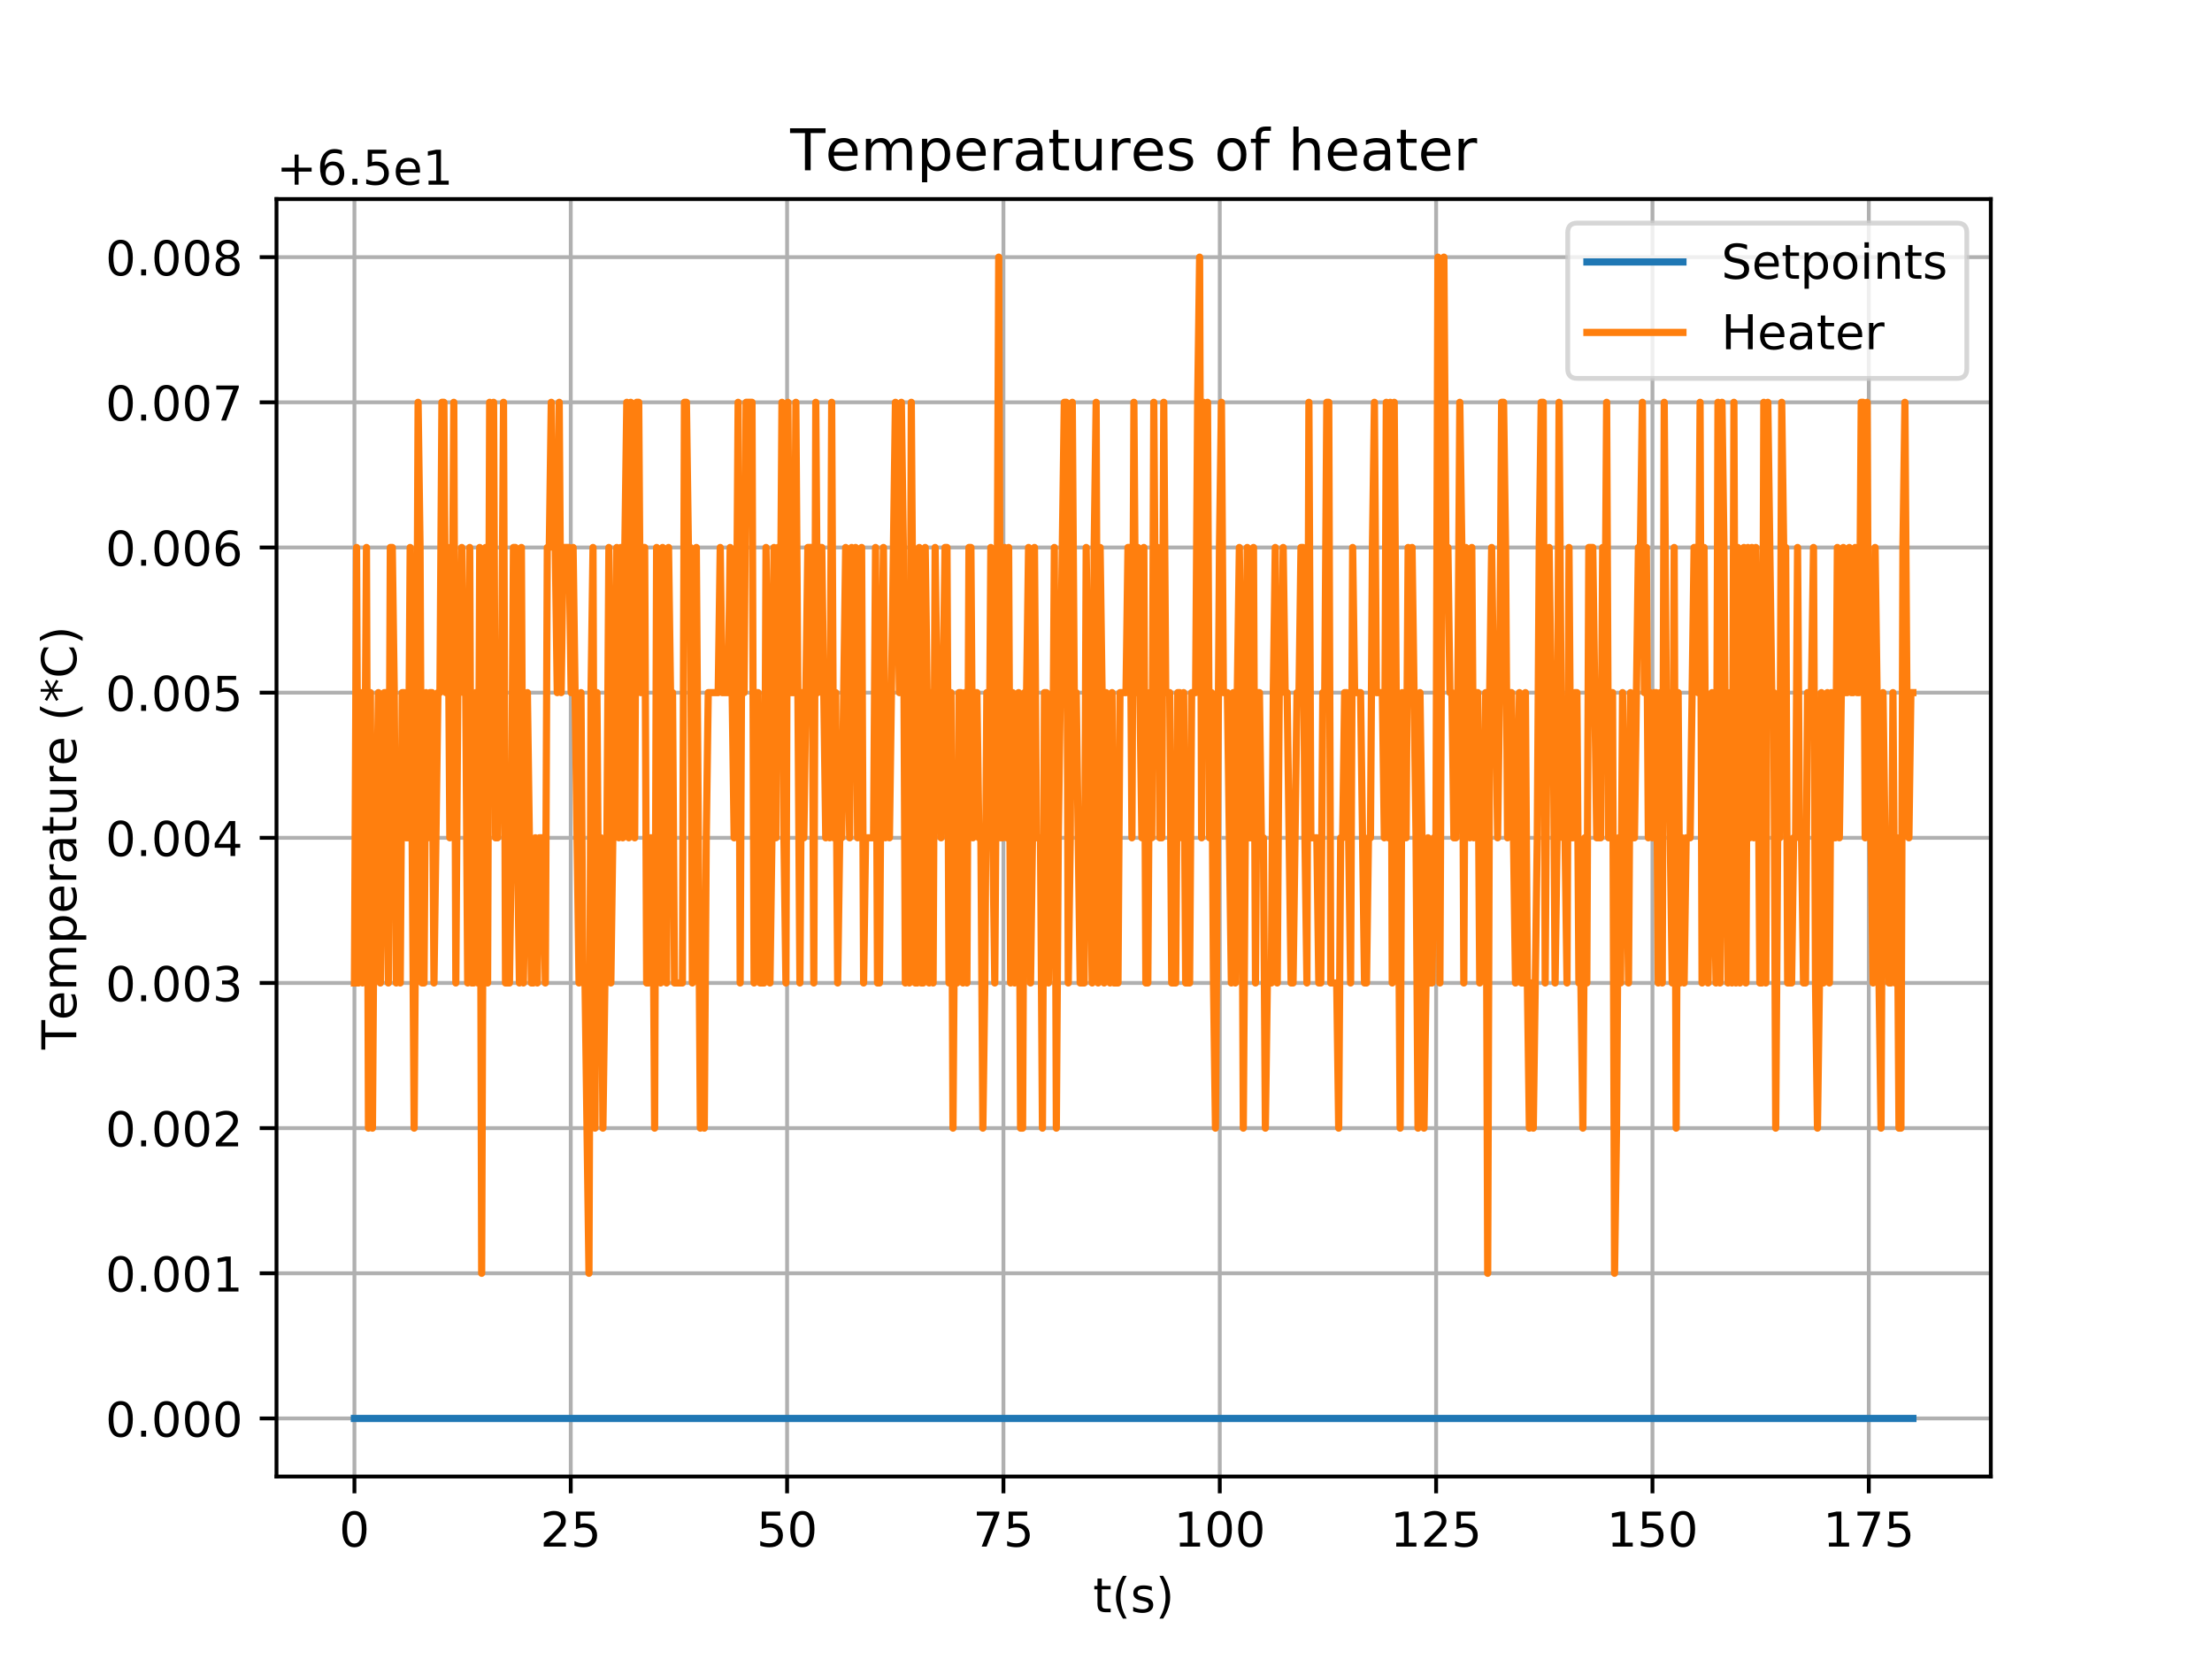 <?xml version="1.0" encoding="utf-8" standalone="no"?>
<!DOCTYPE svg PUBLIC "-//W3C//DTD SVG 1.1//EN"
  "http://www.w3.org/Graphics/SVG/1.1/DTD/svg11.dtd">
<!-- Created with matplotlib (https://matplotlib.org/) -->
<svg height="345.6pt" version="1.1" viewBox="0 0 460.8 345.6" width="460.8pt" xmlns="http://www.w3.org/2000/svg" xmlns:xlink="http://www.w3.org/1999/xlink">
 <defs>
  <style type="text/css">
*{stroke-linecap:butt;stroke-linejoin:round;}
  </style>
 </defs>
 <g id="figure_1">
  <g id="patch_1">
   <path d="M 0 345.6 
L 460.8 345.6 
L 460.8 0 
L 0 0 
z
" style="fill:#ffffff;"/>
  </g>
  <g id="axes_1">
   <g id="patch_2">
    <path d="M 57.6 307.584 
L 414.72 307.584 
L 414.72 41.472 
L 57.6 41.472 
z
" style="fill:#ffffff;"/>
   </g>
   <g id="matplotlib.axis_1">
    <g id="xtick_1">
     <g id="line2d_1">
      <path clip-path="url(#p48ed55b5e7)" d="M 73.833 307.584 
L 73.833 41.472 
" style="fill:none;stroke:#b0b0b0;stroke-linecap:square;stroke-width:0.8;"/>
     </g>
     <g id="line2d_2">
      <defs>
       <path d="M 0 0 
L 0 3.5 
" id="mef3b94219f" style="stroke:#000000;stroke-width:0.8;"/>
      </defs>
      <g>
       <use style="stroke:#000000;stroke-width:0.8;" x="73.833" xlink:href="#mef3b94219f" y="307.584"/>
      </g>
     </g>
     <g id="text_1">
      <!-- 0 -->
      <defs>
       <path d="M 31.781 66.406 
Q 24.172 66.406 20.328 58.906 
Q 16.5 51.422 16.5 36.375 
Q 16.5 21.391 20.328 13.891 
Q 24.172 6.391 31.781 6.391 
Q 39.453 6.391 43.281 13.891 
Q 47.125 21.391 47.125 36.375 
Q 47.125 51.422 43.281 58.906 
Q 39.453 66.406 31.781 66.406 
z
M 31.781 74.219 
Q 44.047 74.219 50.516 64.516 
Q 56.984 54.828 56.984 36.375 
Q 56.984 17.969 50.516 8.266 
Q 44.047 -1.422 31.781 -1.422 
Q 19.531 -1.422 13.062 8.266 
Q 6.594 17.969 6.594 36.375 
Q 6.594 54.828 13.062 64.516 
Q 19.531 74.219 31.781 74.219 
z
" id="DejaVuSans-48"/>
      </defs>
      <g transform="translate(70.651 322.182)scale(0.1 -0.1)">
       <use xlink:href="#DejaVuSans-48"/>
      </g>
     </g>
    </g>
    <g id="xtick_2">
     <g id="line2d_3">
      <path clip-path="url(#p48ed55b5e7)" d="M 118.9 307.584 
L 118.9 41.472 
" style="fill:none;stroke:#b0b0b0;stroke-linecap:square;stroke-width:0.8;"/>
     </g>
     <g id="line2d_4">
      <g>
       <use style="stroke:#000000;stroke-width:0.8;" x="118.9" xlink:href="#mef3b94219f" y="307.584"/>
      </g>
     </g>
     <g id="text_2">
      <!-- 25 -->
      <defs>
       <path d="M 19.188 8.297 
L 53.609 8.297 
L 53.609 0 
L 7.328 0 
L 7.328 8.297 
Q 12.938 14.109 22.625 23.891 
Q 32.328 33.688 34.812 36.531 
Q 39.547 41.844 41.422 45.531 
Q 43.312 49.219 43.312 52.781 
Q 43.312 58.594 39.234 62.25 
Q 35.156 65.922 28.609 65.922 
Q 23.969 65.922 18.812 64.312 
Q 13.672 62.703 7.812 59.422 
L 7.812 69.391 
Q 13.766 71.781 18.938 73 
Q 24.125 74.219 28.422 74.219 
Q 39.75 74.219 46.484 68.547 
Q 53.219 62.891 53.219 53.422 
Q 53.219 48.922 51.531 44.891 
Q 49.859 40.875 45.406 35.406 
Q 44.188 33.984 37.641 27.219 
Q 31.109 20.453 19.188 8.297 
z
" id="DejaVuSans-50"/>
       <path d="M 10.797 72.906 
L 49.516 72.906 
L 49.516 64.594 
L 19.828 64.594 
L 19.828 46.734 
Q 21.969 47.469 24.109 47.828 
Q 26.266 48.188 28.422 48.188 
Q 40.625 48.188 47.75 41.5 
Q 54.891 34.812 54.891 23.391 
Q 54.891 11.625 47.562 5.094 
Q 40.234 -1.422 26.906 -1.422 
Q 22.312 -1.422 17.547 -0.641 
Q 12.797 0.141 7.719 1.703 
L 7.719 11.625 
Q 12.109 9.234 16.797 8.062 
Q 21.484 6.891 26.703 6.891 
Q 35.156 6.891 40.078 11.328 
Q 45.016 15.766 45.016 23.391 
Q 45.016 31 40.078 35.438 
Q 35.156 39.891 26.703 39.891 
Q 22.75 39.891 18.812 39.016 
Q 14.891 38.141 10.797 36.281 
z
" id="DejaVuSans-53"/>
      </defs>
      <g transform="translate(112.538 322.182)scale(0.1 -0.1)">
       <use xlink:href="#DejaVuSans-50"/>
       <use x="63.623" xlink:href="#DejaVuSans-53"/>
      </g>
     </g>
    </g>
    <g id="xtick_3">
     <g id="line2d_5">
      <path clip-path="url(#p48ed55b5e7)" d="M 163.968 307.584 
L 163.968 41.472 
" style="fill:none;stroke:#b0b0b0;stroke-linecap:square;stroke-width:0.8;"/>
     </g>
     <g id="line2d_6">
      <g>
       <use style="stroke:#000000;stroke-width:0.8;" x="163.968" xlink:href="#mef3b94219f" y="307.584"/>
      </g>
     </g>
     <g id="text_3">
      <!-- 50 -->
      <g transform="translate(157.605 322.182)scale(0.1 -0.1)">
       <use xlink:href="#DejaVuSans-53"/>
       <use x="63.623" xlink:href="#DejaVuSans-48"/>
      </g>
     </g>
    </g>
    <g id="xtick_4">
     <g id="line2d_7">
      <path clip-path="url(#p48ed55b5e7)" d="M 209.035 307.584 
L 209.035 41.472 
" style="fill:none;stroke:#b0b0b0;stroke-linecap:square;stroke-width:0.8;"/>
     </g>
     <g id="line2d_8">
      <g>
       <use style="stroke:#000000;stroke-width:0.8;" x="209.035" xlink:href="#mef3b94219f" y="307.584"/>
      </g>
     </g>
     <g id="text_4">
      <!-- 75 -->
      <defs>
       <path d="M 8.203 72.906 
L 55.078 72.906 
L 55.078 68.703 
L 28.609 0 
L 18.312 0 
L 43.219 64.594 
L 8.203 64.594 
z
" id="DejaVuSans-55"/>
      </defs>
      <g transform="translate(202.673 322.182)scale(0.1 -0.1)">
       <use xlink:href="#DejaVuSans-55"/>
       <use x="63.623" xlink:href="#DejaVuSans-53"/>
      </g>
     </g>
    </g>
    <g id="xtick_5">
     <g id="line2d_9">
      <path clip-path="url(#p48ed55b5e7)" d="M 254.102 307.584 
L 254.102 41.472 
" style="fill:none;stroke:#b0b0b0;stroke-linecap:square;stroke-width:0.8;"/>
     </g>
     <g id="line2d_10">
      <g>
       <use style="stroke:#000000;stroke-width:0.8;" x="254.102" xlink:href="#mef3b94219f" y="307.584"/>
      </g>
     </g>
     <g id="text_5">
      <!-- 100 -->
      <defs>
       <path d="M 12.406 8.297 
L 28.516 8.297 
L 28.516 63.922 
L 10.984 60.406 
L 10.984 69.391 
L 28.422 72.906 
L 38.281 72.906 
L 38.281 8.297 
L 54.391 8.297 
L 54.391 0 
L 12.406 0 
z
" id="DejaVuSans-49"/>
      </defs>
      <g transform="translate(244.559 322.182)scale(0.1 -0.1)">
       <use xlink:href="#DejaVuSans-49"/>
       <use x="63.623" xlink:href="#DejaVuSans-48"/>
       <use x="127.246" xlink:href="#DejaVuSans-48"/>
      </g>
     </g>
    </g>
    <g id="xtick_6">
     <g id="line2d_11">
      <path clip-path="url(#p48ed55b5e7)" d="M 299.17 307.584 
L 299.17 41.472 
" style="fill:none;stroke:#b0b0b0;stroke-linecap:square;stroke-width:0.8;"/>
     </g>
     <g id="line2d_12">
      <g>
       <use style="stroke:#000000;stroke-width:0.8;" x="299.17" xlink:href="#mef3b94219f" y="307.584"/>
      </g>
     </g>
     <g id="text_6">
      <!-- 125 -->
      <g transform="translate(289.626 322.182)scale(0.1 -0.1)">
       <use xlink:href="#DejaVuSans-49"/>
       <use x="63.623" xlink:href="#DejaVuSans-50"/>
       <use x="127.246" xlink:href="#DejaVuSans-53"/>
      </g>
     </g>
    </g>
    <g id="xtick_7">
     <g id="line2d_13">
      <path clip-path="url(#p48ed55b5e7)" d="M 344.237 307.584 
L 344.237 41.472 
" style="fill:none;stroke:#b0b0b0;stroke-linecap:square;stroke-width:0.8;"/>
     </g>
     <g id="line2d_14">
      <g>
       <use style="stroke:#000000;stroke-width:0.8;" x="344.237" xlink:href="#mef3b94219f" y="307.584"/>
      </g>
     </g>
     <g id="text_7">
      <!-- 150 -->
      <g transform="translate(334.694 322.182)scale(0.1 -0.1)">
       <use xlink:href="#DejaVuSans-49"/>
       <use x="63.623" xlink:href="#DejaVuSans-53"/>
       <use x="127.246" xlink:href="#DejaVuSans-48"/>
      </g>
     </g>
    </g>
    <g id="xtick_8">
     <g id="line2d_15">
      <path clip-path="url(#p48ed55b5e7)" d="M 389.305 307.584 
L 389.305 41.472 
" style="fill:none;stroke:#b0b0b0;stroke-linecap:square;stroke-width:0.8;"/>
     </g>
     <g id="line2d_16">
      <g>
       <use style="stroke:#000000;stroke-width:0.8;" x="389.305" xlink:href="#mef3b94219f" y="307.584"/>
      </g>
     </g>
     <g id="text_8">
      <!-- 175 -->
      <g transform="translate(379.761 322.182)scale(0.1 -0.1)">
       <use xlink:href="#DejaVuSans-49"/>
       <use x="63.623" xlink:href="#DejaVuSans-55"/>
       <use x="127.246" xlink:href="#DejaVuSans-53"/>
      </g>
     </g>
    </g>
    <g id="text_9">
     <!-- t(s) -->
     <defs>
      <path d="M 18.312 70.219 
L 18.312 54.688 
L 36.812 54.688 
L 36.812 47.703 
L 18.312 47.703 
L 18.312 18.016 
Q 18.312 11.328 20.141 9.422 
Q 21.969 7.516 27.594 7.516 
L 36.812 7.516 
L 36.812 0 
L 27.594 0 
Q 17.188 0 13.234 3.875 
Q 9.281 7.766 9.281 18.016 
L 9.281 47.703 
L 2.688 47.703 
L 2.688 54.688 
L 9.281 54.688 
L 9.281 70.219 
z
" id="DejaVuSans-116"/>
      <path d="M 31 75.875 
Q 24.469 64.656 21.281 53.656 
Q 18.109 42.672 18.109 31.391 
Q 18.109 20.125 21.312 9.062 
Q 24.516 -2 31 -13.188 
L 23.188 -13.188 
Q 15.875 -1.703 12.234 9.375 
Q 8.594 20.453 8.594 31.391 
Q 8.594 42.281 12.203 53.312 
Q 15.828 64.359 23.188 75.875 
z
" id="DejaVuSans-40"/>
      <path d="M 44.281 53.078 
L 44.281 44.578 
Q 40.484 46.531 36.375 47.5 
Q 32.281 48.484 27.875 48.484 
Q 21.188 48.484 17.844 46.438 
Q 14.5 44.391 14.5 40.281 
Q 14.5 37.156 16.891 35.375 
Q 19.281 33.594 26.516 31.984 
L 29.594 31.297 
Q 39.156 29.25 43.188 25.516 
Q 47.219 21.781 47.219 15.094 
Q 47.219 7.469 41.188 3.016 
Q 35.156 -1.422 24.609 -1.422 
Q 20.219 -1.422 15.453 -0.562 
Q 10.688 0.297 5.422 2 
L 5.422 11.281 
Q 10.406 8.688 15.234 7.391 
Q 20.062 6.109 24.812 6.109 
Q 31.156 6.109 34.562 8.281 
Q 37.984 10.453 37.984 14.406 
Q 37.984 18.062 35.516 20.016 
Q 33.062 21.969 24.703 23.781 
L 21.578 24.516 
Q 13.234 26.266 9.516 29.906 
Q 5.812 33.547 5.812 39.891 
Q 5.812 47.609 11.281 51.797 
Q 16.75 56 26.812 56 
Q 31.781 56 36.172 55.266 
Q 40.578 54.547 44.281 53.078 
z
" id="DejaVuSans-115"/>
      <path d="M 8.016 75.875 
L 15.828 75.875 
Q 23.141 64.359 26.781 53.312 
Q 30.422 42.281 30.422 31.391 
Q 30.422 20.453 26.781 9.375 
Q 23.141 -1.703 15.828 -13.188 
L 8.016 -13.188 
Q 14.5 -2 17.703 9.062 
Q 20.906 20.125 20.906 31.391 
Q 20.906 42.672 17.703 53.656 
Q 14.5 64.656 8.016 75.875 
z
" id="DejaVuSans-41"/>
     </defs>
     <g transform="translate(227.694 335.861)scale(0.1 -0.1)">
      <use xlink:href="#DejaVuSans-116"/>
      <use x="39.209" xlink:href="#DejaVuSans-40"/>
      <use x="78.223" xlink:href="#DejaVuSans-115"/>
      <use x="130.322" xlink:href="#DejaVuSans-41"/>
     </g>
    </g>
   </g>
   <g id="matplotlib.axis_2">
    <g id="ytick_1">
     <g id="line2d_17">
      <path clip-path="url(#p48ed55b5e7)" d="M 57.6 295.488 
L 414.72 295.488 
" style="fill:none;stroke:#b0b0b0;stroke-linecap:square;stroke-width:0.8;"/>
     </g>
     <g id="line2d_18">
      <defs>
       <path d="M 0 0 
L -3.5 0 
" id="m792bd59fa7" style="stroke:#000000;stroke-width:0.8;"/>
      </defs>
      <g>
       <use style="stroke:#000000;stroke-width:0.8;" x="57.6" xlink:href="#m792bd59fa7" y="295.488"/>
      </g>
     </g>
     <g id="text_10">
      <!-- 0.000 -->
      <defs>
       <path d="M 10.688 12.406 
L 21 12.406 
L 21 0 
L 10.688 0 
z
" id="DejaVuSans-46"/>
      </defs>
      <g transform="translate(21.972 299.287)scale(0.1 -0.1)">
       <use xlink:href="#DejaVuSans-48"/>
       <use x="63.623" xlink:href="#DejaVuSans-46"/>
       <use x="95.41" xlink:href="#DejaVuSans-48"/>
       <use x="159.033" xlink:href="#DejaVuSans-48"/>
       <use x="222.656" xlink:href="#DejaVuSans-48"/>
      </g>
     </g>
    </g>
    <g id="ytick_2">
     <g id="line2d_19">
      <path clip-path="url(#p48ed55b5e7)" d="M 57.6 265.248 
L 414.72 265.248 
" style="fill:none;stroke:#b0b0b0;stroke-linecap:square;stroke-width:0.8;"/>
     </g>
     <g id="line2d_20">
      <g>
       <use style="stroke:#000000;stroke-width:0.8;" x="57.6" xlink:href="#m792bd59fa7" y="265.248"/>
      </g>
     </g>
     <g id="text_11">
      <!-- 0.001 -->
      <g transform="translate(21.972 269.047)scale(0.1 -0.1)">
       <use xlink:href="#DejaVuSans-48"/>
       <use x="63.623" xlink:href="#DejaVuSans-46"/>
       <use x="95.41" xlink:href="#DejaVuSans-48"/>
       <use x="159.033" xlink:href="#DejaVuSans-48"/>
       <use x="222.656" xlink:href="#DejaVuSans-49"/>
      </g>
     </g>
    </g>
    <g id="ytick_3">
     <g id="line2d_21">
      <path clip-path="url(#p48ed55b5e7)" d="M 57.6 235.008 
L 414.72 235.008 
" style="fill:none;stroke:#b0b0b0;stroke-linecap:square;stroke-width:0.8;"/>
     </g>
     <g id="line2d_22">
      <g>
       <use style="stroke:#000000;stroke-width:0.8;" x="57.6" xlink:href="#m792bd59fa7" y="235.008"/>
      </g>
     </g>
     <g id="text_12">
      <!-- 0.002 -->
      <g transform="translate(21.972 238.807)scale(0.1 -0.1)">
       <use xlink:href="#DejaVuSans-48"/>
       <use x="63.623" xlink:href="#DejaVuSans-46"/>
       <use x="95.41" xlink:href="#DejaVuSans-48"/>
       <use x="159.033" xlink:href="#DejaVuSans-48"/>
       <use x="222.656" xlink:href="#DejaVuSans-50"/>
      </g>
     </g>
    </g>
    <g id="ytick_4">
     <g id="line2d_23">
      <path clip-path="url(#p48ed55b5e7)" d="M 57.6 204.768 
L 414.72 204.768 
" style="fill:none;stroke:#b0b0b0;stroke-linecap:square;stroke-width:0.8;"/>
     </g>
     <g id="line2d_24">
      <g>
       <use style="stroke:#000000;stroke-width:0.8;" x="57.6" xlink:href="#m792bd59fa7" y="204.768"/>
      </g>
     </g>
     <g id="text_13">
      <!-- 0.003 -->
      <defs>
       <path d="M 40.578 39.312 
Q 47.656 37.797 51.625 33 
Q 55.609 28.219 55.609 21.188 
Q 55.609 10.406 48.188 4.484 
Q 40.766 -1.422 27.094 -1.422 
Q 22.516 -1.422 17.656 -0.516 
Q 12.797 0.391 7.625 2.203 
L 7.625 11.719 
Q 11.719 9.328 16.594 8.109 
Q 21.484 6.891 26.812 6.891 
Q 36.078 6.891 40.938 10.547 
Q 45.797 14.203 45.797 21.188 
Q 45.797 27.641 41.281 31.266 
Q 36.766 34.906 28.719 34.906 
L 20.219 34.906 
L 20.219 43.016 
L 29.109 43.016 
Q 36.375 43.016 40.234 45.922 
Q 44.094 48.828 44.094 54.297 
Q 44.094 59.906 40.109 62.906 
Q 36.141 65.922 28.719 65.922 
Q 24.656 65.922 20.016 65.031 
Q 15.375 64.156 9.812 62.312 
L 9.812 71.094 
Q 15.438 72.656 20.344 73.438 
Q 25.25 74.219 29.594 74.219 
Q 40.828 74.219 47.359 69.109 
Q 53.906 64.016 53.906 55.328 
Q 53.906 49.266 50.438 45.094 
Q 46.969 40.922 40.578 39.312 
z
" id="DejaVuSans-51"/>
      </defs>
      <g transform="translate(21.972 208.567)scale(0.1 -0.1)">
       <use xlink:href="#DejaVuSans-48"/>
       <use x="63.623" xlink:href="#DejaVuSans-46"/>
       <use x="95.41" xlink:href="#DejaVuSans-48"/>
       <use x="159.033" xlink:href="#DejaVuSans-48"/>
       <use x="222.656" xlink:href="#DejaVuSans-51"/>
      </g>
     </g>
    </g>
    <g id="ytick_5">
     <g id="line2d_25">
      <path clip-path="url(#p48ed55b5e7)" d="M 57.6 174.528 
L 414.72 174.528 
" style="fill:none;stroke:#b0b0b0;stroke-linecap:square;stroke-width:0.8;"/>
     </g>
     <g id="line2d_26">
      <g>
       <use style="stroke:#000000;stroke-width:0.8;" x="57.6" xlink:href="#m792bd59fa7" y="174.528"/>
      </g>
     </g>
     <g id="text_14">
      <!-- 0.004 -->
      <defs>
       <path d="M 37.797 64.312 
L 12.891 25.391 
L 37.797 25.391 
z
M 35.203 72.906 
L 47.609 72.906 
L 47.609 25.391 
L 58.016 25.391 
L 58.016 17.188 
L 47.609 17.188 
L 47.609 0 
L 37.797 0 
L 37.797 17.188 
L 4.891 17.188 
L 4.891 26.703 
z
" id="DejaVuSans-52"/>
      </defs>
      <g transform="translate(21.972 178.327)scale(0.1 -0.1)">
       <use xlink:href="#DejaVuSans-48"/>
       <use x="63.623" xlink:href="#DejaVuSans-46"/>
       <use x="95.41" xlink:href="#DejaVuSans-48"/>
       <use x="159.033" xlink:href="#DejaVuSans-48"/>
       <use x="222.656" xlink:href="#DejaVuSans-52"/>
      </g>
     </g>
    </g>
    <g id="ytick_6">
     <g id="line2d_27">
      <path clip-path="url(#p48ed55b5e7)" d="M 57.6 144.288 
L 414.72 144.288 
" style="fill:none;stroke:#b0b0b0;stroke-linecap:square;stroke-width:0.8;"/>
     </g>
     <g id="line2d_28">
      <g>
       <use style="stroke:#000000;stroke-width:0.8;" x="57.6" xlink:href="#m792bd59fa7" y="144.288"/>
      </g>
     </g>
     <g id="text_15">
      <!-- 0.005 -->
      <g transform="translate(21.972 148.087)scale(0.1 -0.1)">
       <use xlink:href="#DejaVuSans-48"/>
       <use x="63.623" xlink:href="#DejaVuSans-46"/>
       <use x="95.41" xlink:href="#DejaVuSans-48"/>
       <use x="159.033" xlink:href="#DejaVuSans-48"/>
       <use x="222.656" xlink:href="#DejaVuSans-53"/>
      </g>
     </g>
    </g>
    <g id="ytick_7">
     <g id="line2d_29">
      <path clip-path="url(#p48ed55b5e7)" d="M 57.6 114.048 
L 414.72 114.048 
" style="fill:none;stroke:#b0b0b0;stroke-linecap:square;stroke-width:0.8;"/>
     </g>
     <g id="line2d_30">
      <g>
       <use style="stroke:#000000;stroke-width:0.8;" x="57.6" xlink:href="#m792bd59fa7" y="114.048"/>
      </g>
     </g>
     <g id="text_16">
      <!-- 0.006 -->
      <defs>
       <path d="M 33.016 40.375 
Q 26.375 40.375 22.484 35.828 
Q 18.609 31.297 18.609 23.391 
Q 18.609 15.531 22.484 10.953 
Q 26.375 6.391 33.016 6.391 
Q 39.656 6.391 43.531 10.953 
Q 47.406 15.531 47.406 23.391 
Q 47.406 31.297 43.531 35.828 
Q 39.656 40.375 33.016 40.375 
z
M 52.594 71.297 
L 52.594 62.312 
Q 48.875 64.062 45.094 64.984 
Q 41.312 65.922 37.594 65.922 
Q 27.828 65.922 22.672 59.328 
Q 17.531 52.734 16.797 39.406 
Q 19.672 43.656 24.016 45.922 
Q 28.375 48.188 33.594 48.188 
Q 44.578 48.188 50.953 41.516 
Q 57.328 34.859 57.328 23.391 
Q 57.328 12.156 50.688 5.359 
Q 44.047 -1.422 33.016 -1.422 
Q 20.359 -1.422 13.672 8.266 
Q 6.984 17.969 6.984 36.375 
Q 6.984 53.656 15.188 63.938 
Q 23.391 74.219 37.203 74.219 
Q 40.922 74.219 44.703 73.484 
Q 48.484 72.75 52.594 71.297 
z
" id="DejaVuSans-54"/>
      </defs>
      <g transform="translate(21.972 117.847)scale(0.1 -0.1)">
       <use xlink:href="#DejaVuSans-48"/>
       <use x="63.623" xlink:href="#DejaVuSans-46"/>
       <use x="95.41" xlink:href="#DejaVuSans-48"/>
       <use x="159.033" xlink:href="#DejaVuSans-48"/>
       <use x="222.656" xlink:href="#DejaVuSans-54"/>
      </g>
     </g>
    </g>
    <g id="ytick_8">
     <g id="line2d_31">
      <path clip-path="url(#p48ed55b5e7)" d="M 57.6 83.808 
L 414.72 83.808 
" style="fill:none;stroke:#b0b0b0;stroke-linecap:square;stroke-width:0.8;"/>
     </g>
     <g id="line2d_32">
      <g>
       <use style="stroke:#000000;stroke-width:0.8;" x="57.6" xlink:href="#m792bd59fa7" y="83.808"/>
      </g>
     </g>
     <g id="text_17">
      <!-- 0.007 -->
      <g transform="translate(21.972 87.607)scale(0.1 -0.1)">
       <use xlink:href="#DejaVuSans-48"/>
       <use x="63.623" xlink:href="#DejaVuSans-46"/>
       <use x="95.41" xlink:href="#DejaVuSans-48"/>
       <use x="159.033" xlink:href="#DejaVuSans-48"/>
       <use x="222.656" xlink:href="#DejaVuSans-55"/>
      </g>
     </g>
    </g>
    <g id="ytick_9">
     <g id="line2d_33">
      <path clip-path="url(#p48ed55b5e7)" d="M 57.6 53.568 
L 414.72 53.568 
" style="fill:none;stroke:#b0b0b0;stroke-linecap:square;stroke-width:0.8;"/>
     </g>
     <g id="line2d_34">
      <g>
       <use style="stroke:#000000;stroke-width:0.8;" x="57.6" xlink:href="#m792bd59fa7" y="53.568"/>
      </g>
     </g>
     <g id="text_18">
      <!-- 0.008 -->
      <defs>
       <path d="M 31.781 34.625 
Q 24.75 34.625 20.719 30.859 
Q 16.703 27.094 16.703 20.516 
Q 16.703 13.922 20.719 10.156 
Q 24.75 6.391 31.781 6.391 
Q 38.812 6.391 42.859 10.172 
Q 46.922 13.969 46.922 20.516 
Q 46.922 27.094 42.891 30.859 
Q 38.875 34.625 31.781 34.625 
z
M 21.922 38.812 
Q 15.578 40.375 12.031 44.719 
Q 8.5 49.078 8.5 55.328 
Q 8.5 64.062 14.719 69.141 
Q 20.953 74.219 31.781 74.219 
Q 42.672 74.219 48.875 69.141 
Q 55.078 64.062 55.078 55.328 
Q 55.078 49.078 51.531 44.719 
Q 48 40.375 41.703 38.812 
Q 48.828 37.156 52.797 32.312 
Q 56.781 27.484 56.781 20.516 
Q 56.781 9.906 50.312 4.234 
Q 43.844 -1.422 31.781 -1.422 
Q 19.734 -1.422 13.25 4.234 
Q 6.781 9.906 6.781 20.516 
Q 6.781 27.484 10.781 32.312 
Q 14.797 37.156 21.922 38.812 
z
M 18.312 54.391 
Q 18.312 48.734 21.844 45.562 
Q 25.391 42.391 31.781 42.391 
Q 38.141 42.391 41.719 45.562 
Q 45.312 48.734 45.312 54.391 
Q 45.312 60.062 41.719 63.234 
Q 38.141 66.406 31.781 66.406 
Q 25.391 66.406 21.844 63.234 
Q 18.312 60.062 18.312 54.391 
z
" id="DejaVuSans-56"/>
      </defs>
      <g transform="translate(21.972 57.367)scale(0.1 -0.1)">
       <use xlink:href="#DejaVuSans-48"/>
       <use x="63.623" xlink:href="#DejaVuSans-46"/>
       <use x="95.41" xlink:href="#DejaVuSans-48"/>
       <use x="159.033" xlink:href="#DejaVuSans-48"/>
       <use x="222.656" xlink:href="#DejaVuSans-56"/>
      </g>
     </g>
    </g>
    <g id="text_19">
     <!-- Temperature (*C) -->
     <defs>
      <path d="M -0.297 72.906 
L 61.375 72.906 
L 61.375 64.594 
L 35.5 64.594 
L 35.5 0 
L 25.594 0 
L 25.594 64.594 
L -0.297 64.594 
z
" id="DejaVuSans-84"/>
      <path d="M 56.203 29.594 
L 56.203 25.203 
L 14.891 25.203 
Q 15.484 15.922 20.484 11.062 
Q 25.484 6.203 34.422 6.203 
Q 39.594 6.203 44.453 7.469 
Q 49.312 8.734 54.109 11.281 
L 54.109 2.781 
Q 49.266 0.734 44.188 -0.344 
Q 39.109 -1.422 33.891 -1.422 
Q 20.797 -1.422 13.156 6.188 
Q 5.516 13.812 5.516 26.812 
Q 5.516 40.234 12.766 48.109 
Q 20.016 56 32.328 56 
Q 43.359 56 49.781 48.891 
Q 56.203 41.797 56.203 29.594 
z
M 47.219 32.234 
Q 47.125 39.594 43.094 43.984 
Q 39.062 48.391 32.422 48.391 
Q 24.906 48.391 20.391 44.141 
Q 15.875 39.891 15.188 32.172 
z
" id="DejaVuSans-101"/>
      <path d="M 52 44.188 
Q 55.375 50.25 60.062 53.125 
Q 64.75 56 71.094 56 
Q 79.641 56 84.281 50.016 
Q 88.922 44.047 88.922 33.016 
L 88.922 0 
L 79.891 0 
L 79.891 32.719 
Q 79.891 40.578 77.094 44.375 
Q 74.312 48.188 68.609 48.188 
Q 61.625 48.188 57.562 43.547 
Q 53.516 38.922 53.516 30.906 
L 53.516 0 
L 44.484 0 
L 44.484 32.719 
Q 44.484 40.625 41.703 44.406 
Q 38.922 48.188 33.109 48.188 
Q 26.219 48.188 22.156 43.531 
Q 18.109 38.875 18.109 30.906 
L 18.109 0 
L 9.078 0 
L 9.078 54.688 
L 18.109 54.688 
L 18.109 46.188 
Q 21.188 51.219 25.484 53.609 
Q 29.781 56 35.688 56 
Q 41.656 56 45.828 52.969 
Q 50 49.953 52 44.188 
z
" id="DejaVuSans-109"/>
      <path d="M 18.109 8.203 
L 18.109 -20.797 
L 9.078 -20.797 
L 9.078 54.688 
L 18.109 54.688 
L 18.109 46.391 
Q 20.953 51.266 25.266 53.625 
Q 29.594 56 35.594 56 
Q 45.562 56 51.781 48.094 
Q 58.016 40.188 58.016 27.297 
Q 58.016 14.406 51.781 6.484 
Q 45.562 -1.422 35.594 -1.422 
Q 29.594 -1.422 25.266 0.953 
Q 20.953 3.328 18.109 8.203 
z
M 48.688 27.297 
Q 48.688 37.203 44.609 42.844 
Q 40.531 48.484 33.406 48.484 
Q 26.266 48.484 22.188 42.844 
Q 18.109 37.203 18.109 27.297 
Q 18.109 17.391 22.188 11.75 
Q 26.266 6.109 33.406 6.109 
Q 40.531 6.109 44.609 11.75 
Q 48.688 17.391 48.688 27.297 
z
" id="DejaVuSans-112"/>
      <path d="M 41.109 46.297 
Q 39.594 47.172 37.812 47.578 
Q 36.031 48 33.891 48 
Q 26.266 48 22.188 43.047 
Q 18.109 38.094 18.109 28.812 
L 18.109 0 
L 9.078 0 
L 9.078 54.688 
L 18.109 54.688 
L 18.109 46.188 
Q 20.953 51.172 25.484 53.578 
Q 30.031 56 36.531 56 
Q 37.453 56 38.578 55.875 
Q 39.703 55.766 41.062 55.516 
z
" id="DejaVuSans-114"/>
      <path d="M 34.281 27.484 
Q 23.391 27.484 19.188 25 
Q 14.984 22.516 14.984 16.5 
Q 14.984 11.719 18.141 8.906 
Q 21.297 6.109 26.703 6.109 
Q 34.188 6.109 38.703 11.406 
Q 43.219 16.703 43.219 25.484 
L 43.219 27.484 
z
M 52.203 31.203 
L 52.203 0 
L 43.219 0 
L 43.219 8.297 
Q 40.141 3.328 35.547 0.953 
Q 30.953 -1.422 24.312 -1.422 
Q 15.922 -1.422 10.953 3.297 
Q 6 8.016 6 15.922 
Q 6 25.141 12.172 29.828 
Q 18.359 34.516 30.609 34.516 
L 43.219 34.516 
L 43.219 35.406 
Q 43.219 41.609 39.141 45 
Q 35.062 48.391 27.688 48.391 
Q 23 48.391 18.547 47.266 
Q 14.109 46.141 10.016 43.891 
L 10.016 52.203 
Q 14.938 54.109 19.578 55.047 
Q 24.219 56 28.609 56 
Q 40.484 56 46.344 49.844 
Q 52.203 43.703 52.203 31.203 
z
" id="DejaVuSans-97"/>
      <path d="M 8.5 21.578 
L 8.5 54.688 
L 17.484 54.688 
L 17.484 21.922 
Q 17.484 14.156 20.5 10.266 
Q 23.531 6.391 29.594 6.391 
Q 36.859 6.391 41.078 11.031 
Q 45.312 15.672 45.312 23.688 
L 45.312 54.688 
L 54.297 54.688 
L 54.297 0 
L 45.312 0 
L 45.312 8.406 
Q 42.047 3.422 37.719 1 
Q 33.406 -1.422 27.688 -1.422 
Q 18.266 -1.422 13.375 4.438 
Q 8.5 10.297 8.5 21.578 
z
M 31.109 56 
z
" id="DejaVuSans-117"/>
      <path id="DejaVuSans-32"/>
      <path d="M 47.016 60.891 
L 29.5 51.422 
L 47.016 41.891 
L 44.188 37.109 
L 27.781 47.016 
L 27.781 28.609 
L 22.219 28.609 
L 22.219 47.016 
L 5.812 37.109 
L 2.984 41.891 
L 20.516 51.422 
L 2.984 60.891 
L 5.812 65.719 
L 22.219 55.812 
L 22.219 74.219 
L 27.781 74.219 
L 27.781 55.812 
L 44.188 65.719 
z
" id="DejaVuSans-42"/>
      <path d="M 64.406 67.281 
L 64.406 56.891 
Q 59.422 61.531 53.781 63.812 
Q 48.141 66.109 41.797 66.109 
Q 29.297 66.109 22.656 58.469 
Q 16.016 50.828 16.016 36.375 
Q 16.016 21.969 22.656 14.328 
Q 29.297 6.688 41.797 6.688 
Q 48.141 6.688 53.781 8.984 
Q 59.422 11.281 64.406 15.922 
L 64.406 5.609 
Q 59.234 2.094 53.438 0.328 
Q 47.656 -1.422 41.219 -1.422 
Q 24.656 -1.422 15.125 8.703 
Q 5.609 18.844 5.609 36.375 
Q 5.609 53.953 15.125 64.078 
Q 24.656 74.219 41.219 74.219 
Q 47.75 74.219 53.531 72.484 
Q 59.328 70.75 64.406 67.281 
z
" id="DejaVuSans-67"/>
     </defs>
     <g transform="translate(15.892 218.627)rotate(-90)scale(0.1 -0.1)">
      <use xlink:href="#DejaVuSans-84"/>
      <use x="60.818" xlink:href="#DejaVuSans-101"/>
      <use x="122.342" xlink:href="#DejaVuSans-109"/>
      <use x="219.754" xlink:href="#DejaVuSans-112"/>
      <use x="283.23" xlink:href="#DejaVuSans-101"/>
      <use x="344.754" xlink:href="#DejaVuSans-114"/>
      <use x="385.867" xlink:href="#DejaVuSans-97"/>
      <use x="447.146" xlink:href="#DejaVuSans-116"/>
      <use x="486.355" xlink:href="#DejaVuSans-117"/>
      <use x="549.734" xlink:href="#DejaVuSans-114"/>
      <use x="590.816" xlink:href="#DejaVuSans-101"/>
      <use x="652.34" xlink:href="#DejaVuSans-32"/>
      <use x="684.127" xlink:href="#DejaVuSans-40"/>
      <use x="723.141" xlink:href="#DejaVuSans-42"/>
      <use x="773.141" xlink:href="#DejaVuSans-67"/>
      <use x="842.965" xlink:href="#DejaVuSans-41"/>
     </g>
    </g>
    <g id="text_20">
     <!-- +6.5e1 -->
     <defs>
      <path d="M 46 62.703 
L 46 35.5 
L 73.188 35.5 
L 73.188 27.203 
L 46 27.203 
L 46 0 
L 37.797 0 
L 37.797 27.203 
L 10.594 27.203 
L 10.594 35.5 
L 37.797 35.5 
L 37.797 62.703 
z
" id="DejaVuSans-43"/>
     </defs>
     <g transform="translate(57.6 38.472)scale(0.1 -0.1)">
      <use xlink:href="#DejaVuSans-43"/>
      <use x="83.789" xlink:href="#DejaVuSans-54"/>
      <use x="147.412" xlink:href="#DejaVuSans-46"/>
      <use x="179.199" xlink:href="#DejaVuSans-53"/>
      <use x="242.822" xlink:href="#DejaVuSans-101"/>
      <use x="304.346" xlink:href="#DejaVuSans-49"/>
     </g>
    </g>
   </g>
   <g id="line2d_35">
    <path clip-path="url(#p48ed55b5e7)" d="M 73.833 295.488 
L 398.487 295.488 
L 398.487 295.488 
" style="fill:none;stroke:#1f77b4;stroke-linecap:square;stroke-width:1.5;"/>
   </g>
   <g id="line2d_36">
    <path clip-path="url(#p48ed55b5e7)" d="M 73.833 204.768 
L 74.28 114.048 
L 74.693 204.768 
L 75.106 144.288 
L 75.518 204.768 
L 75.931 174.528 
L 76.343 114.048 
L 76.754 235.008 
L 77.166 144.288 
L 77.589 235.008 
L 78.001 174.528 
L 78.412 174.528 
L 78.824 144.288 
L 79.237 204.768 
L 80.062 144.288 
L 80.482 144.288 
L 80.895 204.768 
L 81.308 114.048 
L 81.721 114.048 
L 82.133 144.288 
L 82.545 204.768 
L 82.957 174.528 
L 83.378 204.768 
L 83.79 144.288 
L 84.204 144.288 
L 84.615 174.528 
L 85.03 174.528 
L 85.444 114.048 
L 86.272 235.008 
L 86.685 174.528 
L 87.097 83.808 
L 87.509 114.048 
L 87.92 204.768 
L 88.331 204.768 
L 88.745 144.288 
L 89.166 174.528 
L 89.579 144.288 
L 89.99 144.288 
L 90.403 204.768 
L 91.229 144.288 
L 91.641 144.288 
L 92.06 83.808 
L 92.473 83.808 
L 92.885 144.288 
L 93.297 114.048 
L 93.71 174.528 
L 94.123 144.288 
L 94.535 83.808 
L 94.955 204.768 
L 95.368 144.288 
L 95.782 144.288 
L 96.193 114.048 
L 96.606 144.288 
L 97.019 144.288 
L 97.428 204.768 
L 97.851 114.048 
L 98.266 204.768 
L 98.677 204.768 
L 99.104 144.288 
L 99.517 204.768 
L 99.929 114.048 
L 100.341 265.248 
L 100.755 144.288 
L 101.168 114.048 
L 101.578 204.768 
L 102.002 83.808 
L 102.413 144.288 
L 102.825 83.808 
L 103.238 174.528 
L 103.65 174.528 
L 104.064 144.288 
L 104.476 144.288 
L 104.893 83.808 
L 105.305 204.768 
L 106.132 204.768 
L 106.544 174.528 
L 106.956 114.048 
L 107.367 114.048 
L 107.788 174.528 
L 108.202 204.768 
L 108.616 114.048 
L 109.041 204.768 
L 109.866 144.288 
L 110.692 204.768 
L 111.105 204.768 
L 111.517 174.528 
L 111.937 204.768 
L 112.35 174.528 
L 113.19 174.528 
L 113.603 204.768 
L 114.014 114.048 
L 114.427 114.048 
L 114.84 83.808 
L 115.252 114.048 
L 115.665 114.048 
L 116.086 144.288 
L 116.496 83.808 
L 116.906 144.288 
L 117.316 114.048 
L 118.556 114.048 
L 118.975 144.288 
L 119.388 114.048 
L 120.624 204.768 
L 121.034 144.288 
L 121.447 204.768 
L 121.87 204.768 
L 122.695 265.248 
L 123.121 144.288 
L 123.534 114.048 
L 123.947 235.008 
L 124.359 144.288 
L 124.773 204.768 
L 125.186 174.528 
L 125.596 235.008 
L 126.426 174.528 
L 126.84 114.048 
L 127.252 204.768 
L 128.488 114.048 
L 128.91 174.528 
L 129.324 114.048 
L 129.737 174.528 
L 130.162 114.048 
L 130.573 83.808 
L 130.986 174.528 
L 131.397 83.808 
L 131.809 114.048 
L 132.221 174.528 
L 132.633 83.808 
L 133.06 83.808 
L 133.473 144.288 
L 133.887 114.048 
L 134.3 114.048 
L 134.711 204.768 
L 135.123 204.768 
L 135.533 174.528 
L 135.958 174.528 
L 136.371 235.008 
L 136.782 114.048 
L 137.209 174.528 
L 137.622 204.768 
L 138.032 114.048 
L 138.443 174.528 
L 138.856 204.768 
L 139.27 114.048 
L 139.683 144.288 
L 140.105 144.288 
L 140.514 204.768 
L 142.163 204.768 
L 142.577 83.808 
L 142.994 83.808 
L 143.41 114.048 
L 143.821 114.048 
L 144.232 204.768 
L 144.646 174.528 
L 145.059 114.048 
L 145.892 235.008 
L 146.303 204.768 
L 146.716 235.008 
L 147.128 174.528 
L 147.541 144.288 
L 149.614 144.288 
L 150.038 114.048 
L 150.451 144.288 
L 151.689 144.288 
L 152.102 114.048 
L 152.935 174.528 
L 153.347 144.288 
L 153.763 83.808 
L 154.187 204.768 
L 154.6 114.048 
L 155.012 144.288 
L 155.423 83.808 
L 156.658 83.808 
L 157.083 204.768 
L 157.496 144.288 
L 157.909 144.288 
L 158.334 204.768 
L 159.16 204.768 
L 159.573 114.048 
L 159.986 144.288 
L 160.4 204.768 
L 160.811 174.528 
L 161.232 114.048 
L 161.646 174.528 
L 162.059 114.048 
L 162.484 144.288 
L 162.896 83.808 
L 163.309 174.528 
L 163.721 204.768 
L 164.135 83.808 
L 164.549 144.288 
L 165.381 144.288 
L 165.793 83.808 
L 166.634 204.768 
L 167.047 144.288 
L 167.46 174.528 
L 168.285 114.048 
L 169.109 114.048 
L 169.53 204.768 
L 169.942 83.808 
L 170.357 144.288 
L 170.783 114.048 
L 171.195 114.048 
L 172.018 174.528 
L 172.43 144.288 
L 172.843 174.528 
L 173.256 83.808 
L 173.678 174.528 
L 174.09 144.288 
L 174.504 204.768 
L 174.93 174.528 
L 175.343 174.528 
L 176.169 114.048 
L 176.995 174.528 
L 177.406 114.048 
L 177.828 144.288 
L 178.24 114.048 
L 178.654 174.528 
L 179.492 114.048 
L 179.906 204.768 
L 180.318 174.528 
L 181.975 174.528 
L 182.389 114.048 
L 182.801 204.768 
L 183.214 204.768 
L 183.625 144.288 
L 184.037 114.048 
L 184.447 174.528 
L 184.871 144.288 
L 185.284 174.528 
L 186.535 83.808 
L 187.36 144.288 
L 187.77 83.808 
L 188.183 114.048 
L 188.597 204.768 
L 189.019 144.288 
L 189.433 204.768 
L 189.842 83.808 
L 190.668 204.768 
L 191.082 204.768 
L 191.493 114.048 
L 191.912 204.768 
L 192.325 204.768 
L 192.738 114.048 
L 193.149 144.288 
L 193.559 204.768 
L 193.972 144.288 
L 194.385 204.768 
L 194.805 114.048 
L 195.217 144.288 
L 195.63 144.288 
L 196.043 174.528 
L 196.864 114.048 
L 197.277 114.048 
L 197.7 204.768 
L 198.113 144.288 
L 198.525 235.008 
L 198.951 174.528 
L 199.362 204.768 
L 199.774 144.288 
L 200.187 144.288 
L 200.6 204.768 
L 201.012 144.288 
L 201.425 204.768 
L 201.847 114.048 
L 202.258 114.048 
L 202.671 174.528 
L 203.098 144.288 
L 203.512 144.288 
L 203.924 174.528 
L 204.335 174.528 
L 204.746 235.008 
L 205.16 204.768 
L 205.573 144.288 
L 205.993 174.528 
L 206.405 114.048 
L 206.818 174.528 
L 207.23 204.768 
L 207.641 144.288 
L 208.053 53.568 
L 208.465 174.528 
L 208.886 174.528 
L 209.296 114.048 
L 209.707 174.528 
L 210.12 114.048 
L 210.533 204.768 
L 210.947 144.288 
L 211.358 204.768 
L 212.188 144.288 
L 212.601 235.008 
L 213.029 235.008 
L 213.441 144.288 
L 213.855 144.288 
L 214.268 114.048 
L 214.678 204.768 
L 215.089 174.528 
L 215.502 114.048 
L 215.924 174.528 
L 216.747 174.528 
L 217.16 235.008 
L 217.571 144.288 
L 217.983 144.288 
L 218.397 204.768 
L 218.815 174.528 
L 219.229 174.528 
L 219.641 114.048 
L 220.054 235.008 
L 220.468 174.528 
L 221.711 83.808 
L 222.126 83.808 
L 222.537 204.768 
L 222.963 174.528 
L 223.376 83.808 
L 223.789 144.288 
L 224.199 144.288 
L 225.024 204.768 
L 225.859 204.768 
L 226.272 114.048 
L 227.523 204.768 
L 227.936 114.048 
L 228.35 83.808 
L 228.763 204.768 
L 229.176 114.048 
L 229.585 144.288 
L 230.008 204.768 
L 230.423 144.288 
L 231.244 204.768 
L 231.655 144.288 
L 232.069 204.768 
L 232.9 204.768 
L 233.314 144.288 
L 234.567 144.288 
L 234.976 114.048 
L 235.389 114.048 
L 235.802 174.528 
L 236.215 83.808 
L 236.626 144.288 
L 237.049 114.048 
L 237.873 174.528 
L 238.286 114.048 
L 238.698 204.768 
L 239.111 204.768 
L 239.52 144.288 
L 239.944 174.528 
L 240.358 83.808 
L 240.77 144.288 
L 241.196 114.048 
L 241.609 174.528 
L 242.022 174.528 
L 242.434 83.808 
L 242.847 144.288 
L 243.673 144.288 
L 244.092 204.768 
L 244.918 204.768 
L 245.345 144.288 
L 245.755 144.288 
L 246.166 174.528 
L 246.58 144.288 
L 246.994 204.768 
L 247.818 204.768 
L 248.24 144.288 
L 249.067 144.288 
L 249.491 83.808 
L 249.903 53.568 
L 250.314 174.528 
L 250.727 83.808 
L 251.138 144.288 
L 251.551 83.808 
L 251.964 174.528 
L 252.376 144.288 
L 252.789 204.768 
L 253.201 235.008 
L 254.034 114.048 
L 254.446 83.808 
L 254.856 144.288 
L 255.686 144.288 
L 256.511 204.768 
L 256.924 144.288 
L 257.338 204.768 
L 257.749 144.288 
L 258.179 114.048 
L 258.589 144.288 
L 259.002 235.008 
L 259.826 114.048 
L 260.237 174.528 
L 260.716 174.528 
L 261.127 114.048 
L 261.538 204.768 
L 261.948 144.288 
L 262.362 144.288 
L 262.774 174.528 
L 263.188 174.528 
L 263.601 235.008 
L 264.014 204.768 
L 264.836 204.768 
L 265.248 144.288 
L 265.661 114.048 
L 266.074 204.768 
L 266.488 144.288 
L 266.9 144.288 
L 267.311 114.048 
L 267.722 144.288 
L 268.135 144.288 
L 268.96 204.768 
L 269.37 204.768 
L 270.192 144.288 
L 270.604 144.288 
L 271.017 114.048 
L 271.428 114.048 
L 271.843 174.528 
L 272.255 204.768 
L 272.668 83.808 
L 273.081 174.528 
L 274.319 174.528 
L 274.731 204.768 
L 275.144 204.768 
L 275.556 144.288 
L 275.969 144.288 
L 276.396 83.808 
L 276.809 83.808 
L 277.223 204.768 
L 278.46 204.768 
L 278.872 235.008 
L 279.284 174.528 
L 279.696 174.528 
L 280.11 144.288 
L 280.53 144.288 
L 281.356 204.768 
L 281.781 114.048 
L 282.194 144.288 
L 283.429 144.288 
L 284.254 204.768 
L 284.666 204.768 
L 285.081 174.528 
L 285.491 174.528 
L 285.902 114.048 
L 286.316 83.808 
L 286.729 144.288 
L 287.968 144.288 
L 288.379 174.528 
L 288.792 83.808 
L 289.203 174.528 
L 289.616 83.808 
L 290.029 204.768 
L 290.441 83.808 
L 290.853 144.288 
L 291.264 174.528 
L 291.677 235.008 
L 292.096 144.288 
L 292.512 174.528 
L 292.922 174.528 
L 293.336 114.048 
L 293.748 144.288 
L 294.159 114.048 
L 294.984 174.528 
L 295.398 235.008 
L 295.81 144.288 
L 296.227 174.528 
L 296.645 235.008 
L 297.482 174.528 
L 297.895 204.768 
L 298.307 204.768 
L 298.72 174.528 
L 299.133 174.528 
L 299.546 53.568 
L 299.957 204.768 
L 300.38 114.048 
L 300.792 53.568 
L 301.205 114.048 
L 301.631 114.048 
L 302.043 144.288 
L 302.457 144.288 
L 302.87 174.528 
L 303.281 174.528 
L 303.691 144.288 
L 304.104 83.808 
L 304.527 114.048 
L 304.94 204.768 
L 305.353 114.048 
L 306.193 174.528 
L 306.604 114.048 
L 307.015 174.528 
L 307.425 144.288 
L 307.839 144.288 
L 308.251 204.768 
L 308.673 174.528 
L 309.087 174.528 
L 309.501 144.288 
L 309.915 265.248 
L 310.329 144.288 
L 310.74 114.048 
L 311.153 144.288 
L 311.564 144.288 
L 311.978 174.528 
L 312.39 144.288 
L 312.814 83.808 
L 313.226 83.808 
L 313.639 114.048 
L 314.049 174.528 
L 314.462 144.288 
L 314.874 144.288 
L 315.7 204.768 
L 316.524 144.288 
L 316.936 204.768 
L 317.357 204.768 
L 317.771 144.288 
L 318.178 204.768 
L 318.592 235.008 
L 319.002 204.768 
L 319.412 235.008 
L 320.237 174.528 
L 320.649 114.048 
L 321.061 83.808 
L 321.482 83.808 
L 321.89 204.768 
L 322.303 144.288 
L 322.716 114.048 
L 323.128 144.288 
L 323.542 144.288 
L 323.955 204.768 
L 324.373 174.528 
L 324.785 83.808 
L 325.197 144.288 
L 325.61 174.528 
L 326.023 174.528 
L 326.436 204.768 
L 326.849 114.048 
L 327.265 174.528 
L 327.678 174.528 
L 328.092 144.288 
L 328.502 144.288 
L 328.917 204.768 
L 329.33 204.768 
L 329.743 235.008 
L 330.155 174.528 
L 330.565 204.768 
L 330.977 114.048 
L 331.803 114.048 
L 332.627 174.528 
L 333.452 174.528 
L 333.865 114.048 
L 334.278 144.288 
L 334.692 83.808 
L 335.105 174.528 
L 335.516 144.288 
L 335.928 144.288 
L 336.34 265.248 
L 336.754 235.008 
L 337.18 174.528 
L 337.594 204.768 
L 338.006 144.288 
L 338.419 174.528 
L 338.831 174.528 
L 339.246 204.768 
L 339.659 144.288 
L 340.075 174.528 
L 340.487 174.528 
L 341.31 114.048 
L 341.723 114.048 
L 342.135 83.808 
L 342.548 144.288 
L 342.966 114.048 
L 343.379 174.528 
L 343.791 144.288 
L 344.205 174.528 
L 344.618 144.288 
L 345.031 144.288 
L 345.442 204.768 
L 345.86 144.288 
L 346.278 204.768 
L 346.689 83.808 
L 347.113 144.288 
L 347.525 144.288 
L 348.352 204.768 
L 348.763 114.048 
L 349.175 235.008 
L 349.588 144.288 
L 350.009 204.768 
L 350.422 174.528 
L 350.834 204.768 
L 351.26 174.528 
L 352.086 174.528 
L 352.911 114.048 
L 353.323 114.048 
L 353.736 144.288 
L 354.158 83.808 
L 354.572 204.768 
L 354.986 114.048 
L 355.407 174.528 
L 355.821 204.768 
L 356.646 144.288 
L 357.473 204.768 
L 357.884 83.808 
L 358.304 204.768 
L 358.719 83.808 
L 359.132 114.048 
L 359.558 174.528 
L 359.97 204.768 
L 360.383 144.288 
L 360.796 204.768 
L 361.208 83.808 
L 361.621 204.768 
L 362.033 114.048 
L 362.454 204.768 
L 362.868 144.288 
L 363.281 114.048 
L 363.705 204.768 
L 364.117 114.048 
L 364.531 174.528 
L 364.943 114.048 
L 365.357 174.528 
L 365.77 114.048 
L 366.182 144.288 
L 366.604 204.768 
L 367.017 204.768 
L 367.43 83.808 
L 367.855 204.768 
L 368.268 83.808 
L 369.093 144.288 
L 369.504 144.288 
L 369.914 235.008 
L 370.328 174.528 
L 370.749 174.528 
L 371.162 83.808 
L 371.575 114.048 
L 371.988 114.048 
L 372.399 204.768 
L 373.222 204.768 
L 373.642 174.528 
L 374.053 174.528 
L 374.466 114.048 
L 374.878 174.528 
L 375.292 174.528 
L 375.704 204.768 
L 376.117 204.768 
L 376.533 144.288 
L 377.361 144.288 
L 377.785 114.048 
L 378.199 204.768 
L 378.612 235.008 
L 379.025 204.768 
L 379.436 144.288 
L 379.847 204.768 
L 380.682 144.288 
L 381.096 204.768 
L 381.508 144.288 
L 381.934 174.528 
L 382.347 174.528 
L 382.756 114.048 
L 383.169 174.528 
L 383.996 114.048 
L 384.407 144.288 
L 384.828 144.288 
L 385.239 114.048 
L 385.655 144.288 
L 386.066 144.288 
L 386.477 114.048 
L 386.887 144.288 
L 387.299 144.288 
L 387.723 83.808 
L 388.136 83.808 
L 388.549 174.528 
L 388.959 83.808 
L 389.371 174.528 
L 389.785 174.528 
L 390.197 204.768 
L 390.618 114.048 
L 391.03 144.288 
L 391.441 204.768 
L 391.853 235.008 
L 392.267 144.288 
L 392.679 174.528 
L 393.092 174.528 
L 393.513 204.768 
L 393.927 204.768 
L 394.338 144.288 
L 394.765 204.768 
L 395.178 174.528 
L 395.589 235.008 
L 396.002 235.008 
L 396.415 114.048 
L 396.828 83.808 
L 397.24 144.288 
L 397.661 174.528 
L 398.075 144.288 
L 398.487 144.288 
L 398.487 144.288 
" style="fill:none;stroke:#ff7f0e;stroke-linecap:square;stroke-width:1.5;"/>
   </g>
   <g id="patch_3">
    <path d="M 57.6 307.584 
L 57.6 41.472 
" style="fill:none;stroke:#000000;stroke-linecap:square;stroke-linejoin:miter;stroke-width:0.8;"/>
   </g>
   <g id="patch_4">
    <path d="M 414.72 307.584 
L 414.72 41.472 
" style="fill:none;stroke:#000000;stroke-linecap:square;stroke-linejoin:miter;stroke-width:0.8;"/>
   </g>
   <g id="patch_5">
    <path d="M 57.6 307.584 
L 414.72 307.584 
" style="fill:none;stroke:#000000;stroke-linecap:square;stroke-linejoin:miter;stroke-width:0.8;"/>
   </g>
   <g id="patch_6">
    <path d="M 57.6 41.472 
L 414.72 41.472 
" style="fill:none;stroke:#000000;stroke-linecap:square;stroke-linejoin:miter;stroke-width:0.8;"/>
   </g>
   <g id="text_21">
    <!-- Temperatures of heater -->
    <defs>
     <path d="M 30.609 48.391 
Q 23.391 48.391 19.188 42.75 
Q 14.984 37.109 14.984 27.297 
Q 14.984 17.484 19.156 11.844 
Q 23.344 6.203 30.609 6.203 
Q 37.797 6.203 41.984 11.859 
Q 46.188 17.531 46.188 27.297 
Q 46.188 37.016 41.984 42.703 
Q 37.797 48.391 30.609 48.391 
z
M 30.609 56 
Q 42.328 56 49.016 48.375 
Q 55.719 40.766 55.719 27.297 
Q 55.719 13.875 49.016 6.219 
Q 42.328 -1.422 30.609 -1.422 
Q 18.844 -1.422 12.172 6.219 
Q 5.516 13.875 5.516 27.297 
Q 5.516 40.766 12.172 48.375 
Q 18.844 56 30.609 56 
z
" id="DejaVuSans-111"/>
     <path d="M 37.109 75.984 
L 37.109 68.5 
L 28.516 68.5 
Q 23.688 68.5 21.797 66.547 
Q 19.922 64.594 19.922 59.516 
L 19.922 54.688 
L 34.719 54.688 
L 34.719 47.703 
L 19.922 47.703 
L 19.922 0 
L 10.891 0 
L 10.891 47.703 
L 2.297 47.703 
L 2.297 54.688 
L 10.891 54.688 
L 10.891 58.5 
Q 10.891 67.625 15.141 71.797 
Q 19.391 75.984 28.609 75.984 
z
" id="DejaVuSans-102"/>
     <path d="M 54.891 33.016 
L 54.891 0 
L 45.906 0 
L 45.906 32.719 
Q 45.906 40.484 42.875 44.328 
Q 39.844 48.188 33.797 48.188 
Q 26.516 48.188 22.312 43.547 
Q 18.109 38.922 18.109 30.906 
L 18.109 0 
L 9.078 0 
L 9.078 75.984 
L 18.109 75.984 
L 18.109 46.188 
Q 21.344 51.125 25.703 53.562 
Q 30.078 56 35.797 56 
Q 45.219 56 50.047 50.172 
Q 54.891 44.344 54.891 33.016 
z
" id="DejaVuSans-104"/>
    </defs>
    <g transform="translate(164.615 35.472)scale(0.12 -0.12)">
     <use xlink:href="#DejaVuSans-84"/>
     <use x="60.818" xlink:href="#DejaVuSans-101"/>
     <use x="122.342" xlink:href="#DejaVuSans-109"/>
     <use x="219.754" xlink:href="#DejaVuSans-112"/>
     <use x="283.23" xlink:href="#DejaVuSans-101"/>
     <use x="344.754" xlink:href="#DejaVuSans-114"/>
     <use x="385.867" xlink:href="#DejaVuSans-97"/>
     <use x="447.146" xlink:href="#DejaVuSans-116"/>
     <use x="486.355" xlink:href="#DejaVuSans-117"/>
     <use x="549.734" xlink:href="#DejaVuSans-114"/>
     <use x="590.816" xlink:href="#DejaVuSans-101"/>
     <use x="652.34" xlink:href="#DejaVuSans-115"/>
     <use x="704.439" xlink:href="#DejaVuSans-32"/>
     <use x="736.227" xlink:href="#DejaVuSans-111"/>
     <use x="797.408" xlink:href="#DejaVuSans-102"/>
     <use x="832.613" xlink:href="#DejaVuSans-32"/>
     <use x="864.4" xlink:href="#DejaVuSans-104"/>
     <use x="927.779" xlink:href="#DejaVuSans-101"/>
     <use x="989.303" xlink:href="#DejaVuSans-97"/>
     <use x="1050.582" xlink:href="#DejaVuSans-116"/>
     <use x="1089.791" xlink:href="#DejaVuSans-101"/>
     <use x="1151.314" xlink:href="#DejaVuSans-114"/>
    </g>
   </g>
   <g id="legend_1">
    <g id="patch_7">
     <path d="M 328.586 78.828 
L 407.72 78.828 
Q 409.72 78.828 409.72 76.828 
L 409.72 48.472 
Q 409.72 46.472 407.72 46.472 
L 328.586 46.472 
Q 326.586 46.472 326.586 48.472 
L 326.586 76.828 
Q 326.586 78.828 328.586 78.828 
z
" style="fill:#ffffff;opacity:0.8;stroke:#cccccc;stroke-linejoin:miter;"/>
    </g>
    <g id="line2d_37">
     <path d="M 330.586 54.57 
L 350.586 54.57 
" style="fill:none;stroke:#1f77b4;stroke-linecap:square;stroke-width:1.5;"/>
    </g>
    <g id="line2d_38"/>
    <g id="text_22">
     <!-- Setpoints -->
     <defs>
      <path d="M 53.516 70.516 
L 53.516 60.891 
Q 47.906 63.578 42.922 64.891 
Q 37.938 66.219 33.297 66.219 
Q 25.25 66.219 20.875 63.094 
Q 16.5 59.969 16.5 54.203 
Q 16.5 49.359 19.406 46.891 
Q 22.312 44.438 30.422 42.922 
L 36.375 41.703 
Q 47.406 39.594 52.656 34.297 
Q 57.906 29 57.906 20.125 
Q 57.906 9.516 50.797 4.047 
Q 43.703 -1.422 29.984 -1.422 
Q 24.812 -1.422 18.969 -0.25 
Q 13.141 0.922 6.891 3.219 
L 6.891 13.375 
Q 12.891 10.016 18.656 8.297 
Q 24.422 6.594 29.984 6.594 
Q 38.422 6.594 43.016 9.906 
Q 47.609 13.234 47.609 19.391 
Q 47.609 24.75 44.312 27.781 
Q 41.016 30.812 33.5 32.328 
L 27.484 33.5 
Q 16.453 35.688 11.516 40.375 
Q 6.594 45.062 6.594 53.422 
Q 6.594 63.094 13.406 68.656 
Q 20.219 74.219 32.172 74.219 
Q 37.312 74.219 42.625 73.281 
Q 47.953 72.359 53.516 70.516 
z
" id="DejaVuSans-83"/>
      <path d="M 9.422 54.688 
L 18.406 54.688 
L 18.406 0 
L 9.422 0 
z
M 9.422 75.984 
L 18.406 75.984 
L 18.406 64.594 
L 9.422 64.594 
z
" id="DejaVuSans-105"/>
      <path d="M 54.891 33.016 
L 54.891 0 
L 45.906 0 
L 45.906 32.719 
Q 45.906 40.484 42.875 44.328 
Q 39.844 48.188 33.797 48.188 
Q 26.516 48.188 22.312 43.547 
Q 18.109 38.922 18.109 30.906 
L 18.109 0 
L 9.078 0 
L 9.078 54.688 
L 18.109 54.688 
L 18.109 46.188 
Q 21.344 51.125 25.703 53.562 
Q 30.078 56 35.797 56 
Q 45.219 56 50.047 50.172 
Q 54.891 44.344 54.891 33.016 
z
" id="DejaVuSans-110"/>
     </defs>
     <g transform="translate(358.586 58.07)scale(0.1 -0.1)">
      <use xlink:href="#DejaVuSans-83"/>
      <use x="63.477" xlink:href="#DejaVuSans-101"/>
      <use x="125" xlink:href="#DejaVuSans-116"/>
      <use x="164.209" xlink:href="#DejaVuSans-112"/>
      <use x="227.686" xlink:href="#DejaVuSans-111"/>
      <use x="288.867" xlink:href="#DejaVuSans-105"/>
      <use x="316.65" xlink:href="#DejaVuSans-110"/>
      <use x="380.029" xlink:href="#DejaVuSans-116"/>
      <use x="419.238" xlink:href="#DejaVuSans-115"/>
     </g>
    </g>
    <g id="line2d_39">
     <path d="M 330.586 69.249 
L 350.586 69.249 
" style="fill:none;stroke:#ff7f0e;stroke-linecap:square;stroke-width:1.5;"/>
    </g>
    <g id="line2d_40"/>
    <g id="text_23">
     <!-- Heater -->
     <defs>
      <path d="M 9.812 72.906 
L 19.672 72.906 
L 19.672 43.016 
L 55.516 43.016 
L 55.516 72.906 
L 65.375 72.906 
L 65.375 0 
L 55.516 0 
L 55.516 34.719 
L 19.672 34.719 
L 19.672 0 
L 9.812 0 
z
" id="DejaVuSans-72"/>
     </defs>
     <g transform="translate(358.586 72.749)scale(0.1 -0.1)">
      <use xlink:href="#DejaVuSans-72"/>
      <use x="75.195" xlink:href="#DejaVuSans-101"/>
      <use x="136.719" xlink:href="#DejaVuSans-97"/>
      <use x="197.998" xlink:href="#DejaVuSans-116"/>
      <use x="237.207" xlink:href="#DejaVuSans-101"/>
      <use x="298.73" xlink:href="#DejaVuSans-114"/>
     </g>
    </g>
   </g>
  </g>
 </g>
 <defs>
  <clipPath id="p48ed55b5e7">
   <rect height="266.112" width="357.12" x="57.6" y="41.472"/>
  </clipPath>
 </defs>
</svg>
